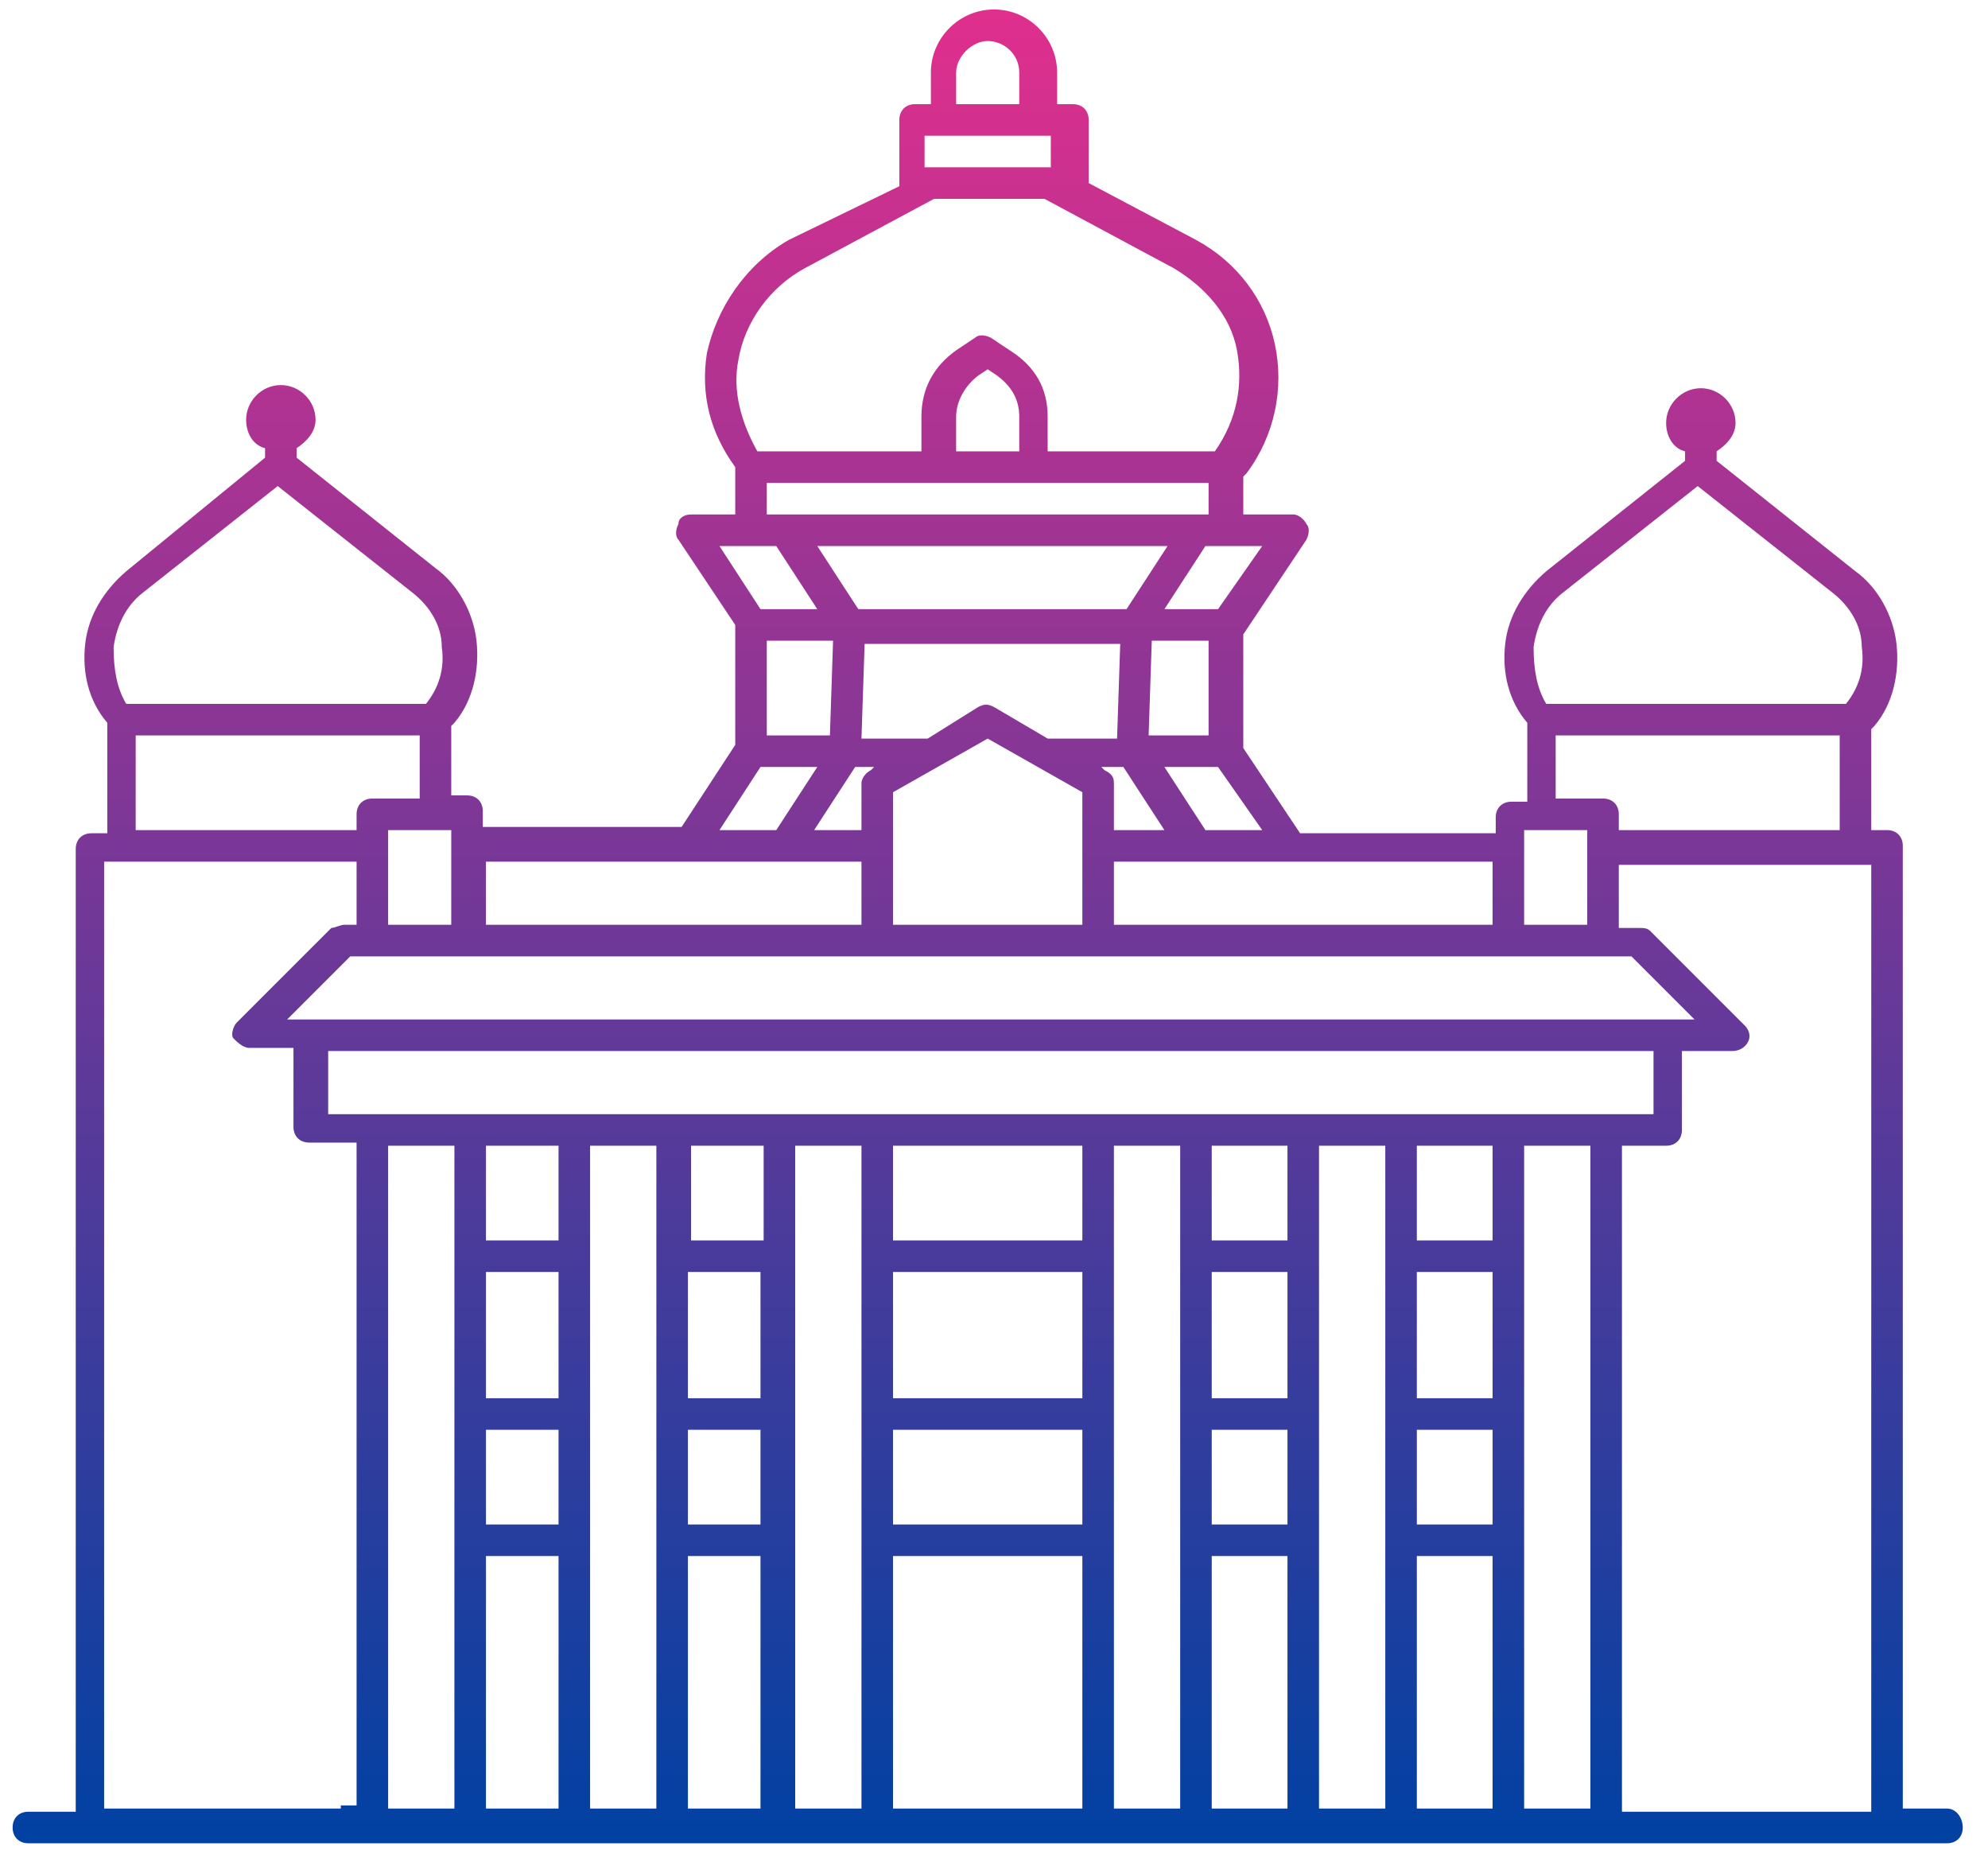 <svg width="63" height="59" viewBox="0 0 63 59" fill="none" xmlns="http://www.w3.org/2000/svg">
<path d="M61.7 57.3H60.3V26.8C60.3 26.5 60.1 26.3 59.8 26.3H59.3V23.1L59.4 23C60 22.3 60.2 21.3 60.1 20.4C60 19.5 59.5 18.6 58.8 18.1L54.4 14.6V14.3C54.7 14.1 55 13.8 55 13.4C55 12.8 54.5 12.3 53.9 12.3C53.3 12.3 52.8 12.8 52.8 13.4C52.8 13.8 53 14.2 53.4 14.3V14.6L49 18.1C48.3 18.7 47.8 19.5 47.7 20.4C47.6 21.3 47.8 22.2 48.4 22.9V25.4H47.9C47.6 25.4 47.4 25.6 47.4 25.9V26.4H41.2L39.4 23.7V20.1L41.4 17.1C41.5 16.9 41.5 16.7 41.4 16.6C41.3 16.4 41.1 16.3 41 16.3H39.4V15.1L39.5 15C40.4 13.8 40.7 12.3 40.4 10.9C40.1 9.5 39.2 8.3 37.9 7.6L34.5 5.8V3.8C34.5 3.5 34.3 3.3 34 3.3H33.5V2.3C33.5 1.2 32.6 0.3 31.5 0.3C30.4 0.3 29.5 1.2 29.5 2.3V3.3H29C28.7 3.3 28.5 3.5 28.5 3.8V5.8C28.5 5.8 28.5 5.8 28.5 5.9L25 7.6C23.6 8.4 22.7 9.8 22.4 11.2C22.2 12.5 22.5 13.7 23.3 14.8V16.3H21.9C21.7 16.3 21.5 16.4 21.5 16.6C21.4 16.8 21.4 17 21.5 17.1L23.3 19.8V23.6L21.6 26.2H15.3V25.7C15.3 25.4 15.1 25.2 14.8 25.2H14.3V23L14.4 22.9C15 22.2 15.2 21.2 15.1 20.3C15 19.4 14.5 18.5 13.8 18L9.4 14.5V14.2C9.7 14 10 13.7 10 13.3C10 12.7 9.5 12.2 8.9 12.2C8.3 12.2 7.8 12.7 7.8 13.3C7.8 13.7 8 14.1 8.4 14.2V14.5L4 18.1C3.3 18.7 2.8 19.5 2.7 20.4C2.6 21.3 2.8 22.2 3.4 22.9V26.4H2.9C2.6 26.4 2.4 26.6 2.4 26.9V57.4H0.9C0.6 57.4 0.4 57.6 0.4 57.9C0.4 58.2 0.6 58.4 0.9 58.4H2.9H10.9H11.4H12.4H15.5H17.8H21.9H24.2H28.3H34.3H38.4H40.8H44.9H47.3H49.3H51.3H51.4H59.8H61.7C62 58.4 62.2 58.2 62.2 57.9C62.2 57.6 62 57.3 61.7 57.3ZM48.6 20.5C48.7 19.8 49 19.2 49.5 18.8L53.8 15.4L58.1 18.8C58.6 19.2 59 19.8 59 20.5C59.1 21.2 58.9 21.8 58.5 22.3H49C48.7 21.8 48.6 21.2 48.6 20.5ZM49.3 23.3H58.3V26.3H54.3H51.3V25.8C51.3 25.5 51.1 25.3 50.8 25.3H49.3V23.3ZM47.3 44.3H44.9V40.3H47.3V44.3ZM44.9 45.3H47.3V48.3H44.9V45.3ZM47.3 39.3H44.9V36.3H47.3V39.3ZM47.8 35.3H47.3H44.9H44.4H41.3H40.8H38.4H37.8H34.8H34.3H28.3H27.8H24.7H24.2H21.9H21.4H18.3H17.8H15.5H15H11.4H10.4V33.3H52.4V35.3H51.5H47.8ZM38.4 40.3H40.8V44.3H38.4V40.3ZM40.8 39.3H38.4V36.3H40.8V39.3ZM38.4 45.3H40.8V48.3H38.4V45.3ZM28.3 40.3H34.3V44.3H28.3V40.3ZM34.3 39.3H28.3V36.3H34.3V39.3ZM28.3 45.3H34.3V48.3H28.3V45.3ZM21.8 40.3H24.1V44.3H21.8V40.3ZM24.2 39.3H21.9V36.3H24.2V39.3ZM21.8 45.3H24.1V48.3H21.8V45.3ZM17.7 39.3H15.4V36.3H17.7V39.3ZM15.4 40.3H17.7V44.3H15.4V40.3ZM15.4 45.3H17.7V48.3H15.4V45.3ZM52.8 32.3H9.8H9.1L11.1 30.3H11.8H14.8H14.9H27.8H34.8H47.8H50.8H51.7L53.7 32.3H52.8ZM12.3 26.3H14.3V29.3H12.3V26.3ZM24.3 20.3H26.4L26.3 23.3H24.3V20.3ZM29.4 23.4C29.4 23.4 29.3 23.3 29.4 23.4H27.3L27.4 20.4H35.5L35.4 23.4H33.3H33.2L31.5 22.4C31.3 22.3 31.2 22.3 31 22.4L29.4 23.4ZM35.3 26.3V24.8C35.3 24.6 35.2 24.5 35 24.4L34.9 24.3H35.6L36.9 26.3H35.5H35.3ZM36.5 20.3H38.3V23.3H36.4L36.5 20.3ZM27.2 19.3L25.9 17.3H37L35.7 19.3H27.2ZM27.7 24.3L27.6 24.4C27.4 24.5 27.3 24.7 27.3 24.8V26.3H27.1H25.8L27.1 24.3H27.7ZM28.3 25.1L31.3 23.4L34.3 25.1V29.3H28.3V25.1ZM48.3 26.3H50.3V29.3H48.3V26.3ZM47.3 29.3H35.3V27.3H35.6H40.9H47.3V29.3ZM38.2 26.3L36.9 24.3H38.6L40 26.3H38.2ZM38.6 19.3H36.9L38.2 17.3H38.8H40L38.6 19.3ZM30.3 2.3C30.3 1.8 30.8 1.3 31.3 1.3C31.8 1.3 32.3 1.7 32.3 2.3V3.3H30.3V2.3ZM29.3 4.3H33.3V5.3H29.3V4.3ZM23.4 11.4C23.6 10.2 24.4 9.1 25.5 8.5L29.6 6.3H33.1L37.2 8.5C38.2 9.1 39 10 39.2 11.1C39.4 12.2 39.2 13.3 38.5 14.3H33.2V13.2C33.2 12.3 32.8 11.6 32 11.1L31.4 10.7C31.2 10.6 31 10.6 30.9 10.7L30.3 11.1C29.6 11.6 29.2 12.3 29.2 13.2V14.3H24C23.5 13.4 23.2 12.4 23.4 11.4ZM32.3 14.3H30.3V13.2C30.3 12.7 30.6 12.2 31 11.9L31.3 11.7L31.6 11.9C32 12.2 32.3 12.6 32.3 13.2V14.3ZM24.3 15.3H38.3V16.3H24.3V15.3ZM23.8 17.3H24.6L25.9 19.3H24.1L22.8 17.3H23.8ZM24.1 24.3H25.9L24.6 26.3H22.8L24.1 24.3ZM15.4 27.3H21.9H27.1H27.3V29.3H15.4V27.3ZM3.6 20.5C3.7 19.8 4 19.2 4.5 18.8L8.8 15.4L13.1 18.8C13.6 19.2 14 19.8 14 20.5C14.1 21.2 13.9 21.8 13.5 22.3H4C3.7 21.8 3.6 21.2 3.6 20.5ZM4.3 23.3H13.3V25.3H11.8C11.5 25.3 11.3 25.5 11.3 25.8V26.3H8.3H4.3V23.3ZM10.8 57.3H3.3V27.3H3.8H8.3H11.3V29.3H10.9C10.8 29.3 10.6 29.4 10.5 29.4L7.5 32.4C7.4 32.5 7.3 32.8 7.4 32.9C7.5 33 7.7 33.2 7.9 33.2H9.3V35.7C9.3 36 9.5 36.2 9.8 36.2H11.3V57.2H10.8V57.3ZM12.3 57.3V36.3H14.4V39.8V44.8V48.8V57.3H12.3ZM15.4 57.3V49.3H17.7V57.3H15.4ZM18.7 57.3V48.8V44.8V39.8V36.3H20.8V57.3H18.7ZM21.8 57.3V49.3H24.1V57.3H21.8ZM25.2 57.3V44.8V36.3H27.3V57.3H25.2ZM28.3 57.3V49.3H34.3V57.3H28.3ZM35.3 57.3V36.3H37.4V57.3H35.3ZM38.4 57.3V49.3H40.8V57.3H38.4ZM41.8 57.3V36.3H43.9V57.3H41.8ZM44.9 57.3V49.3H47.3V57.3H44.9ZM49.3 57.3H48.3V48.8V44.8V39.8V36.3H50.4V57.3H49.3ZM51.4 57.3V36.3H52.8C53.1 36.3 53.3 36.1 53.3 35.8V33.3H54.9C55.1 33.3 55.3 33.2 55.4 33C55.5 32.8 55.4 32.6 55.3 32.5L52.3 29.5C52.2 29.4 52.1 29.4 51.9 29.4H51.3V27.4H54.3H58.8H59.3V57.4H51.4V57.3Z" fill="url(#paint0_linear_1185_638)"/>
<defs>
<linearGradient id="paint0_linear_1185_638" x1="31.3" y1="0.3" x2="31.3" y2="58.4" gradientUnits="userSpaceOnUse">
<stop stop-color="#E02F8D"/>
<stop offset="1" stop-color="#0041A2"/>
</linearGradient>
</defs>
</svg>
